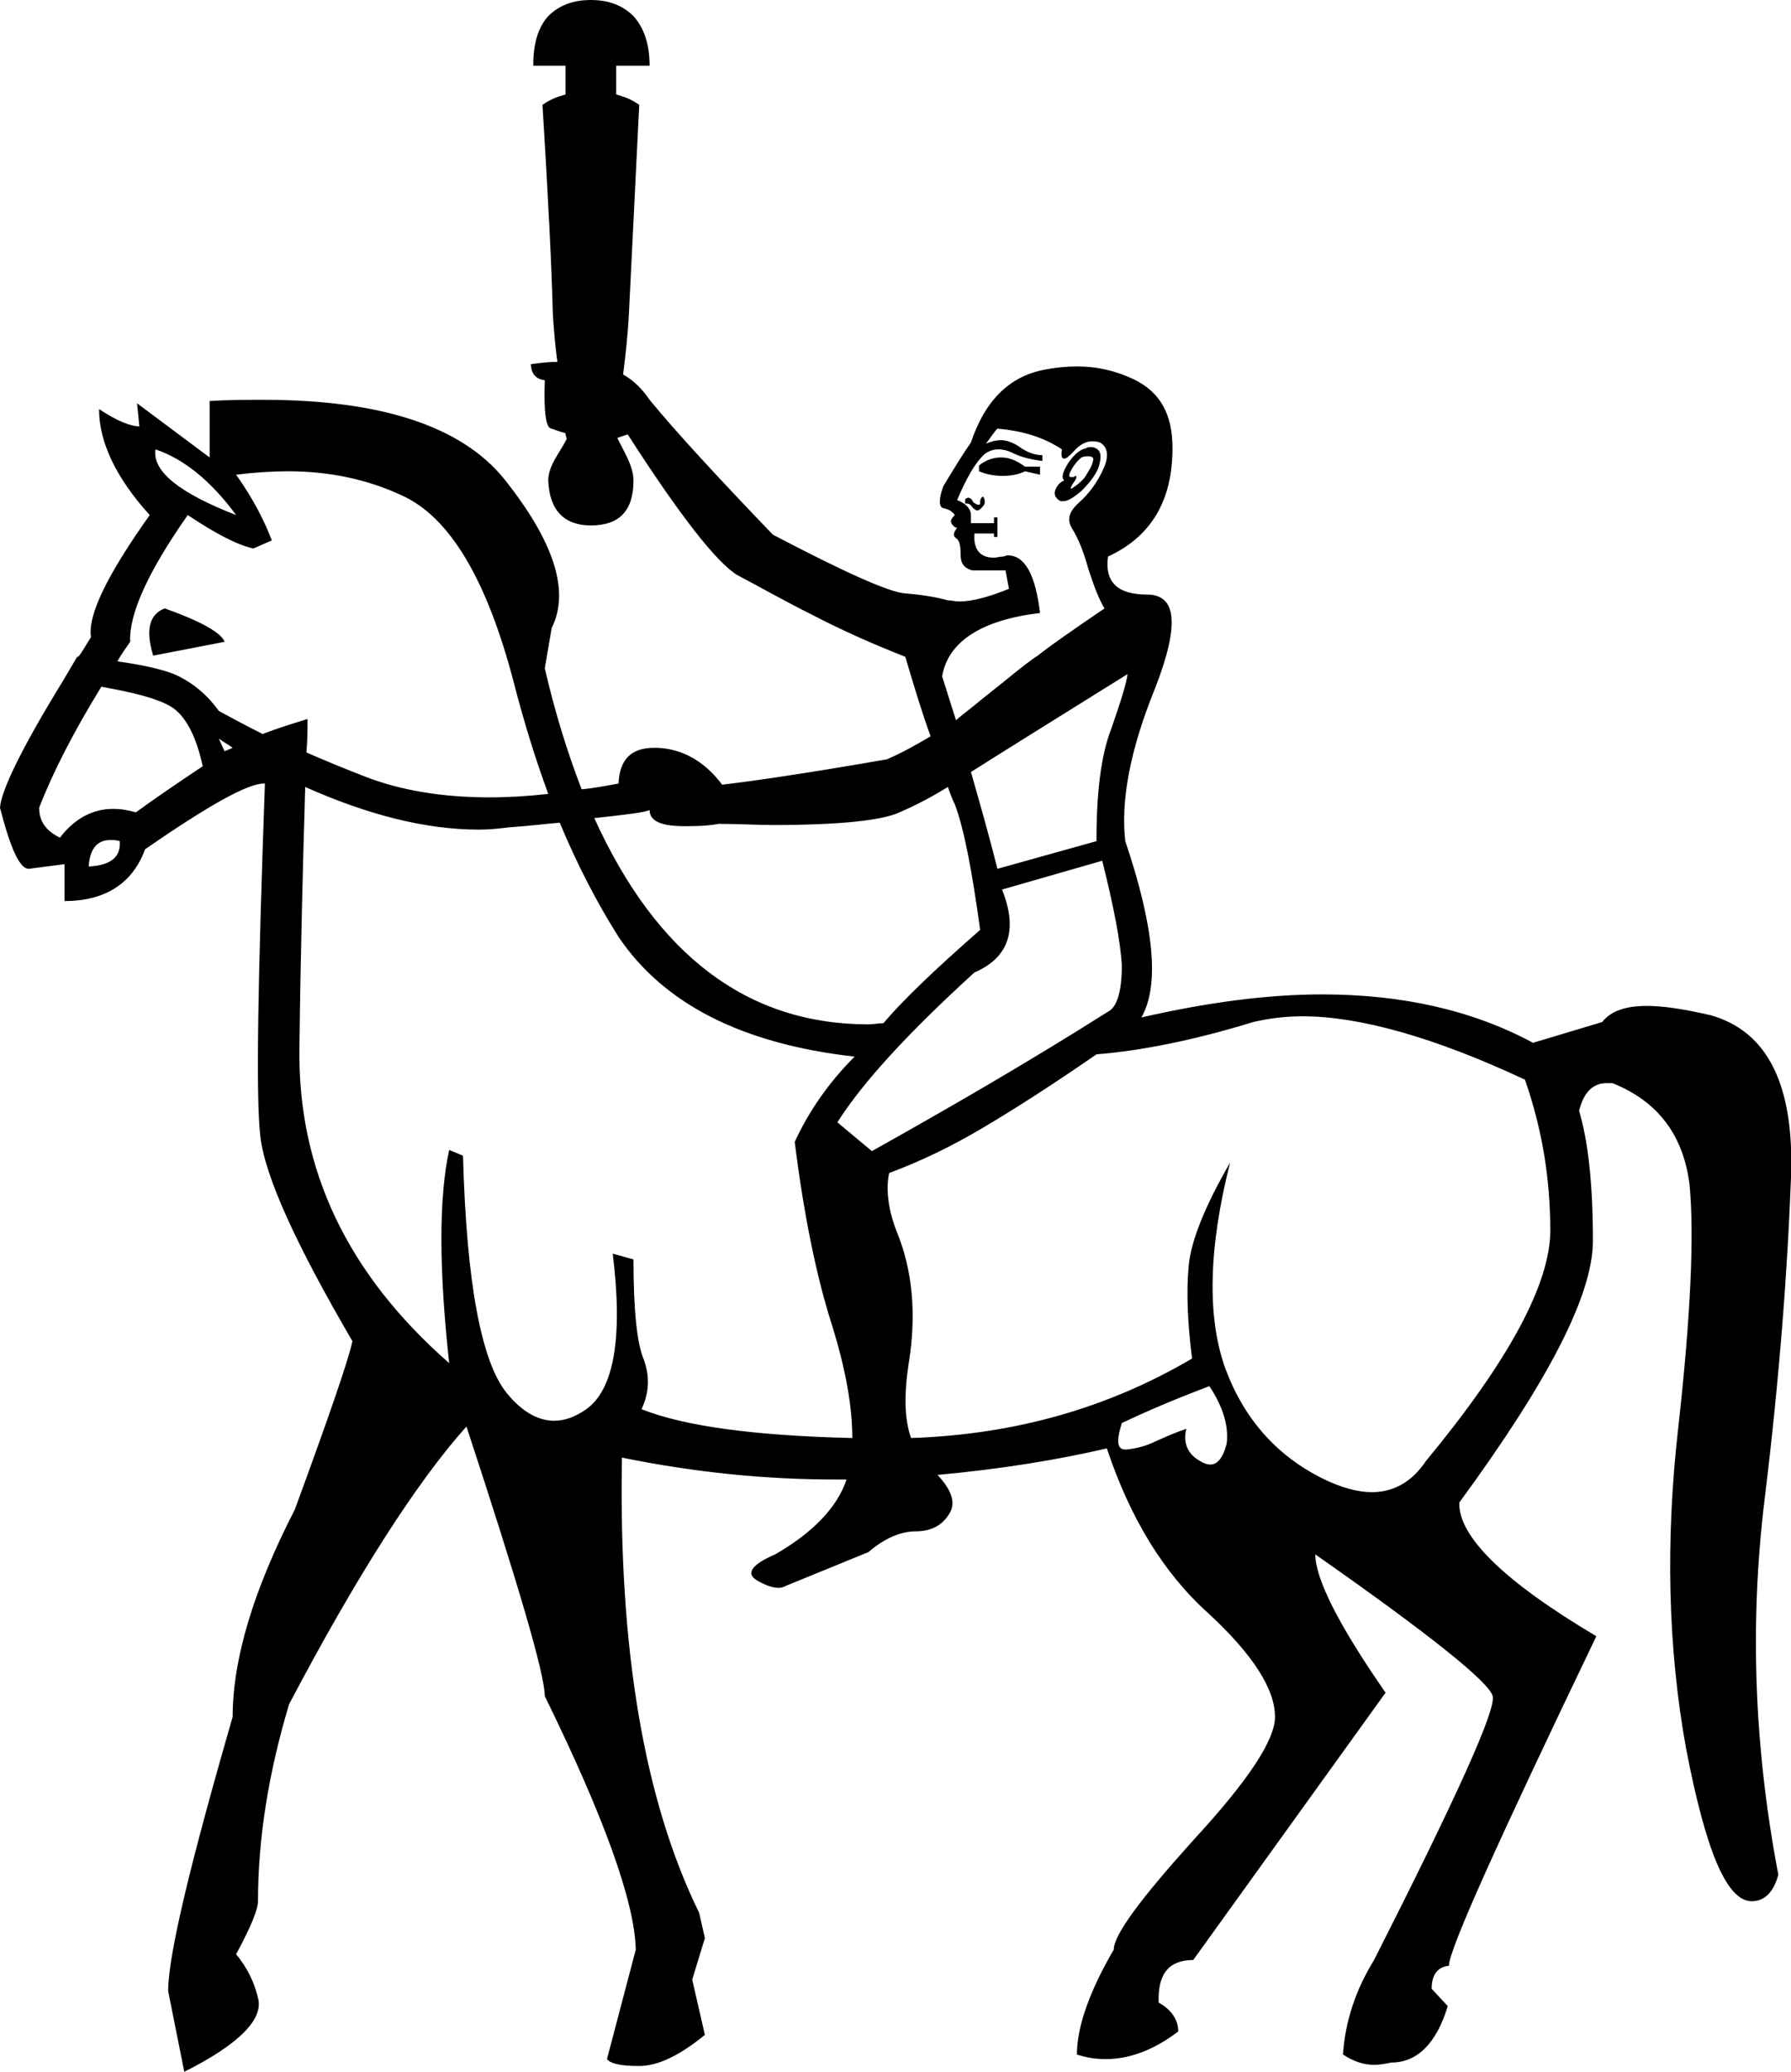 <?xml version='1.0' encoding ='UTF-8' standalone='no'?>
<svg width='15.55' height='17.98' xmlns='http://www.w3.org/2000/svg' xmlns:xlink='http://www.w3.org/1999/xlink'  version='1.1' >
<path style='fill:black; stroke:none' d=' M 8.69 3.97  C 8.63 3.97 8.56 3.99 8.5 4.04  L 8.5 4.09  C 8.57 4.12 8.64 4.13 8.71 4.13  C 8.77 4.13 8.84 4.12 8.9 4.09  L 9.03 4.12  L 9.03 4.05  L 8.9 4.05  C 8.83 4 8.77 3.97 8.69 3.97  Z  M 9.45 3.96  C 9.48 3.96 9.5 3.97 9.49 4  C 9.48 4.05 9.45 4.09 9.42 4.14  C 9.39 4.18 9.35 4.21 9.32 4.23  C 9.31 4.24 9.3 4.24 9.3 4.24  C 9.29 4.24 9.3 4.22 9.32 4.19  C 9.35 4.15 9.35 4.13 9.34 4.13  C 9.33 4.13 9.33 4.14 9.32 4.14  C 9.31 4.14 9.31 4.14 9.3 4.14  C 9.28 4.14 9.28 4.13 9.29 4.1  C 9.31 4.06 9.34 4.01 9.39 3.97  C 9.41 3.96 9.43 3.96 9.45 3.96  Z  M 9.47 3.88  C 9.46 3.88 9.44 3.88 9.43 3.89  C 9.38 3.9 9.33 3.94 9.28 4.01  C 9.23 4.09 9.21 4.14 9.24 4.17  C 9.19 4.19 9.17 4.23 9.16 4.26  C 9.15 4.3 9.17 4.33 9.21 4.35  C 9.22 4.35 9.22 4.35 9.23 4.35  C 9.27 4.35 9.32 4.32 9.39 4.26  C 9.47 4.18 9.52 4.11 9.54 4.05  C 9.56 3.98 9.56 3.94 9.54 3.91  C 9.52 3.89 9.5 3.88 9.47 3.88  Z  M 8.53 4.31  C 8.53 4.31 8.53 4.31 8.53 4.31  C 8.52 4.32 8.51 4.33 8.51 4.36  C 8.51 4.37 8.51 4.38 8.5 4.38  C 8.49 4.38 8.49 4.38 8.49 4.38  C 8.48 4.38 8.47 4.37 8.45 4.36  C 8.44 4.33 8.42 4.32 8.41 4.32  C 8.39 4.32 8.38 4.33 8.38 4.34  C 8.38 4.35 8.38 4.36 8.38 4.37  C 8.38 4.37 8.39 4.37 8.4 4.37  C 8.41 4.37 8.43 4.38 8.44 4.4  C 8.46 4.42 8.47 4.43 8.49 4.43  C 8.5 4.43 8.5 4.42 8.51 4.42  C 8.53 4.4 8.55 4.38 8.55 4.36  C 8.55 4.33 8.54 4.31 8.53 4.31  Z  M 1.35 3.9  C 1.59 3.98 1.83 4.17 2.05 4.47  C 1.56 4.28 1.32 4.09 1.35 3.9  Z  M 1.43 5.28  C 1.3 5.33 1.26 5.46 1.33 5.69  L 1.95 5.57  C 1.92 5.49 1.74 5.39 1.43 5.28  Z  M 0.68 5.7  L 0.68 5.7  C 0.68 5.7 0.68 5.7 0.68 5.7  L 0.68 5.7  C 0.68 5.7 0.68 5.7 0.68 5.7  Z  M 8.66 3.72  C 8.89 3.74 9.07 3.8 9.22 3.9  C 9.21 3.96 9.22 3.98 9.24 3.98  C 9.26 3.98 9.28 3.96 9.32 3.92  C 9.37 3.86 9.43 3.83 9.48 3.83  C 9.5 3.83 9.52 3.83 9.55 3.84  C 9.62 3.88 9.63 3.96 9.58 4.07  C 9.53 4.18 9.46 4.28 9.37 4.36  C 9.28 4.44 9.26 4.51 9.31 4.59  C 9.36 4.67 9.41 4.79 9.45 4.94  C 9.5 5.09 9.54 5.2 9.59 5.28  C 9.31 5.47 9.11 5.61 9.01 5.69  C 8.9 5.76 8.74 5.9 8.51 6.08  C 8.44 6.14 8.37 6.19 8.3 6.25  L 8.3 6.25  C 8.26 6.12 8.22 6 8.18 5.87  C 8.23 5.57 8.52 5.38 9.03 5.32  C 8.99 4.99 8.9 4.82 8.75 4.82  C 8.73 4.82 8.72 4.83 8.71 4.83  C 8.68 4.83 8.65 4.84 8.63 4.84  C 8.51 4.84 8.45 4.77 8.46 4.63  L 8.63 4.63  L 8.63 4.66  L 8.66 4.66  L 8.66 4.49  L 8.63 4.49  L 8.63 4.54  L 8.43 4.54  L 8.43 4.47  C 8.43 4.42 8.39 4.37 8.31 4.34  C 8.39 4.15 8.47 4.01 8.55 3.94  C 8.59 3.91 8.63 3.9 8.67 3.9  C 8.71 3.9 8.75 3.91 8.79 3.93  C 8.87 3.97 8.96 3.99 9.05 4  L 9.05 3.95  C 8.99 3.95 8.92 3.93 8.84 3.87  C 8.79 3.84 8.74 3.82 8.69 3.82  C 8.65 3.82 8.61 3.83 8.56 3.85  C 8.6 3.8 8.63 3.75 8.66 3.72  Z  M 1.9 6.41  C 1.94 6.44 1.98 6.46 2.02 6.49  L 2.02 6.49  C 2 6.5 1.97 6.51 1.95 6.52  L 1.95 6.52  L 1.9 6.41  Z  M 1.95 6.52  L 1.95 6.52  L 1.95 6.52  C 1.95 6.52 1.95 6.52 1.95 6.52  Z  M 5.05 6.85  L 5.05 6.85  C 5.05 6.85 5.05 6.85 5.05 6.85  L 5.05 6.85  C 5.05 6.85 5.05 6.85 5.05 6.85  Z  M 2.5 4.09  C 2.86 4.09 3.19 4.16 3.49 4.3  C 3.91 4.49 4.23 5.04 4.46 5.92  C 4.55 6.27 4.65 6.59 4.76 6.89  L 4.76 6.89  C 4.58 6.91 4.41 6.92 4.25 6.92  C 3.84 6.92 3.48 6.86 3.17 6.74  C 2.99 6.67 2.82 6.6 2.66 6.53  L 2.66 6.53  C 2.67 6.43 2.67 6.34 2.67 6.24  L 2.67 6.24  C 2.54 6.28 2.41 6.32 2.28 6.37  L 2.28 6.37  C 2.14 6.3 2.01 6.23 1.9 6.17  C 1.8 6.03 1.67 5.92 1.51 5.85  C 1.41 5.81 1.24 5.77 1.02 5.74  L 1.02 5.74  C 1.05 5.68 1.09 5.63 1.13 5.57  C 1.12 5.33 1.28 4.97 1.63 4.47  C 1.87 4.63 2.06 4.73 2.2 4.76  L 2.36 4.69  C 2.3 4.53 2.2 4.33 2.05 4.12  C 2.21 4.1 2.36 4.09 2.5 4.09  Z  M 0.88 5.96  C 1.16 6.01 1.36 6.06 1.48 6.13  C 1.6 6.2 1.7 6.37 1.76 6.65  L 1.76 6.65  C 1.52 6.81 1.33 6.94 1.18 7.05  C 1.11 7.03 1.05 7.02 0.98 7.02  C 0.81 7.02 0.65 7.1 0.52 7.27  C 0.4 7.21 0.34 7.13 0.34 7.01  C 0.46 6.7 0.64 6.35 0.88 5.96  Z  M 0.96 7.29  C 0.98 7.29 1.01 7.29 1.04 7.3  C 1.05 7.44 0.96 7.51 0.77 7.52  C 0.78 7.37 0.84 7.29 0.96 7.29  Z  M 9.79 5.85  C 9.78 5.93 9.73 6.09 9.65 6.32  C 9.56 6.55 9.52 6.87 9.52 7.3  L 8.66 7.54  C 8.59 7.26 8.51 6.98 8.43 6.7  L 8.43 6.7  C 8.65 6.56 9.1 6.28 9.79 5.85  Z  M 8.23 6.83  C 8.25 6.89 8.27 6.94 8.29 6.98  C 8.37 7.19 8.44 7.56 8.51 8.07  C 8.11 8.42 7.83 8.69 7.67 8.88  C 7.63 8.88 7.58 8.89 7.54 8.89  C 6.49 8.89 5.7 8.29 5.16 7.1  L 5.16 7.1  C 5.44 7.07 5.6 7.05 5.64 7.03  C 5.64 7.13 5.75 7.17 5.94 7.17  C 6.03 7.17 6.13 7.17 6.24 7.15  C 6.41 7.15 6.57 7.16 6.71 7.16  C 7.29 7.16 7.66 7.12 7.81 7.05  C 7.97 6.98 8.1 6.91 8.23 6.83  Z  M 9.57 7.47  C 9.67 7.87 9.73 8.18 9.74 8.38  C 9.74 8.6 9.7 8.74 9.62 8.78  C 8.94 9.21 8.25 9.61 7.57 9.99  L 7.27 9.74  C 7.5 9.38 7.9 8.95 8.46 8.44  C 8.76 8.31 8.84 8.07 8.7 7.72  L 9.57 7.47  Z  M 7.91 12.48  L 7.91 12.48  C 7.91 12.48 7.91 12.48 7.91 12.48  L 7.91 12.48  C 7.91 12.48 7.91 12.48 7.91 12.48  Z  M 2.65 6.83  C 3.19 7.07 3.69 7.2 4.16 7.2  C 4.25 7.2 4.34 7.19 4.42 7.18  C 4.58 7.17 4.73 7.15 4.86 7.14  L 4.86 7.14  C 5.01 7.5 5.18 7.83 5.37 8.13  C 5.76 8.71 6.44 9.06 7.42 9.17  C 7.19 9.4 7.02 9.65 6.9 9.91  C 6.98 10.55 7.09 11.09 7.23 11.52  C 7.34 11.88 7.4 12.2 7.4 12.48  L 7.4 12.48  C 6.56 12.46 5.95 12.38 5.57 12.23  C 5.64 12.08 5.64 11.94 5.59 11.8  C 5.53 11.66 5.5 11.37 5.5 10.93  L 5.32 10.88  L 5.32 10.88  C 5.41 11.61 5.33 12.06 5.09 12.23  C 4.99 12.3 4.9 12.33 4.81 12.33  C 4.67 12.33 4.53 12.25 4.4 12.09  C 4.18 11.82 4.05 11.14 4.02 10.03  L 3.9 9.98  C 3.81 10.39 3.81 11.01 3.9 11.83  C 3.02 11.06 2.58 10.15 2.6 9.08  C 2.61 8.25 2.63 7.5 2.65 6.83  Z  M 10.5 12.03  C 10.62 12.21 10.67 12.38 10.65 12.53  C 10.62 12.65 10.57 12.71 10.51 12.71  C 10.48 12.71 10.45 12.7 10.42 12.68  C 10.31 12.62 10.27 12.52 10.3 12.4  L 10.3 12.4  C 10.21 12.43 10.12 12.47 10.03 12.51  C 9.95 12.55 9.87 12.57 9.78 12.58  C 9.78 12.58 9.77 12.58 9.77 12.58  C 9.7 12.58 9.69 12.51 9.74 12.35  C 9.93 12.26 10.18 12.15 10.5 12.03  Z  M 11.31 8.82  C 11.8 8.82 12.45 9 13.24 9.37  C 13.39 9.8 13.46 10.23 13.46 10.68  C 13.46 11.14 13.1 11.81 12.38 12.68  C 12.26 12.86 12.1 12.95 11.91 12.95  C 11.79 12.95 11.64 12.91 11.48 12.83  C 11.08 12.63 10.8 12.31 10.64 11.88  C 10.48 11.44 10.49 10.84 10.68 10.09  L 10.68 10.09  C 10.46 10.47 10.34 10.77 10.32 10.99  C 10.3 11.21 10.31 11.48 10.35 11.79  C 9.62 12.22 8.81 12.45 7.91 12.48  L 7.91 12.48  C 7.85 12.31 7.85 12.09 7.89 11.83  C 7.96 11.4 7.92 11.02 7.79 10.7  C 7.71 10.5 7.69 10.32 7.72 10.18  C 7.99 10.08 8.26 9.95 8.53 9.79  C 8.8 9.63 9.13 9.42 9.52 9.15  C 9.9 9.12 10.36 9.03 10.88 8.87  C 11.01 8.84 11.15 8.82 11.31 8.82  Z  M 5.13 0  C 4.97 0 4.85 0.05 4.76 0.14  C 4.67 0.24 4.63 0.38 4.63 0.57  L 4.91 0.57  L 4.91 0.82  C 4.84 0.84 4.78 0.86 4.71 0.91  C 4.76 1.72 4.79 2.32 4.8 2.73  C 4.81 2.87 4.82 3.01 4.84 3.14  L 4.84 3.14  C 4.77 3.14 4.69 3.15 4.61 3.16  C 4.61 3.24 4.65 3.29 4.73 3.3  C 4.72 3.58 4.74 3.72 4.79 3.72  C 4.79 3.72 4.79 3.72 4.79 3.72  C 4.84 3.74 4.88 3.75 4.91 3.76  L 4.91 3.76  C 4.91 3.78 4.92 3.8 4.92 3.81  C 4.86 3.93 4.76 4.04 4.76 4.17  C 4.77 4.43 4.9 4.56 5.13 4.56  C 5.38 4.56 5.5 4.43 5.5 4.17  C 5.5 4.04 5.41 3.91 5.36 3.8  C 5.36 3.8 5.36 3.8 5.36 3.8  L 5.36 3.8  C 5.39 3.79 5.42 3.78 5.45 3.77  C 5.9 4.47 6.22 4.88 6.4 4.99  C 6.59 5.09 6.8 5.21 7.06 5.34  C 7.31 5.47 7.58 5.59 7.86 5.7  C 7.94 5.97 8.01 6.2 8.08 6.39  L 8.08 6.39  C 7.96 6.46 7.84 6.53 7.7 6.59  C 7.01 6.71 6.53 6.78 6.27 6.81  C 6.12 6.61 5.93 6.5 5.71 6.49  C 5.7 6.49 5.69 6.49 5.68 6.49  C 5.48 6.49 5.38 6.59 5.37 6.8  C 5.26 6.82 5.16 6.84 5.05 6.85  L 5.05 6.85  C 4.93 6.54 4.82 6.19 4.73 5.8  L 4.79 5.45  C 4.95 5.13 4.81 4.7 4.38 4.16  C 4.01 3.7 3.31 3.47 2.29 3.47  C 2.14 3.47 1.98 3.47 1.82 3.48  L 1.82 3.97  L 1.19 3.5  L 1.21 3.7  C 1.13 3.7 1.01 3.65 0.86 3.55  L 0.86 3.55  C 0.86 3.83 1 4.14 1.3 4.47  C 0.93 4.99 0.76 5.34 0.79 5.53  C 0.75 5.59 0.72 5.65 0.68 5.7  L 0.68 5.7  C 0.68 5.7 0.68 5.7 0.67 5.7  L 0.54 5.92  C 0.54 5.92 0.54 5.92 0.54 5.92  L 0.54 5.92  C 0.19 6.49 0.01 6.86 0 7.01  C 0.09 7.36 0.17 7.54 0.25 7.54  L 0.56 7.5  L 0.56 7.82  C 0.91 7.82 1.15 7.67 1.26 7.37  C 1.81 6.99 2.15 6.8 2.29 6.8  C 2.3 6.8 2.3 6.8 2.3 6.8  C 2.24 8.49 2.22 9.51 2.26 9.86  C 2.3 10.21 2.57 10.8 3.06 11.64  C 3.02 11.82 2.85 12.31 2.56 13.1  C 2.2 13.8 2.02 14.4 2.02 14.9  C 1.65 16.18 1.46 16.97 1.46 17.28  L 1.6 17.98  C 2.08 17.74 2.29 17.52 2.24 17.34  C 2.21 17.21 2.15 17.08 2.05 16.96  C 2.18 16.72 2.24 16.57 2.24 16.5  C 2.24 15.96 2.33 15.39 2.51 14.79  C 3.1 13.67 3.62 12.86 4.05 12.38  C 4.5 13.75 4.73 14.53 4.73 14.72  C 5.24 15.76 5.51 16.5 5.52 16.92  L 5.27 17.87  C 5.3 17.91 5.39 17.93 5.55 17.93  C 5.71 17.93 5.9 17.84 6.12 17.66  L 6.01 17.18  L 6.12 16.82  L 6.07 16.6  C 5.59 15.62 5.37 14.3 5.4 12.65  L 5.4 12.65  C 6.04 12.78 6.65 12.84 7.25 12.84  C 7.29 12.84 7.32 12.84 7.35 12.84  L 7.35 12.84  C 7.27 13.08 7.06 13.3 6.73 13.49  C 6.52 13.58 6.47 13.66 6.58 13.72  C 6.65 13.76 6.71 13.78 6.76 13.78  C 6.79 13.78 6.81 13.77 6.83 13.76  L 7.54 13.47  C 7.68 13.35 7.82 13.29 7.95 13.29  C 8.08 13.29 8.18 13.24 8.24 13.14  C 8.3 13.05 8.27 12.94 8.14 12.8  L 8.14 12.8  C 8.69 12.75 9.18 12.67 9.61 12.57  C 9.81 13.17 10.1 13.65 10.49 14  C 10.88 14.36 11.07 14.66 11.07 14.9  C 11.07 15.1 10.84 15.45 10.37 15.96  C 9.91 16.47 9.67 16.79 9.67 16.92  C 9.46 17.28 9.35 17.59 9.35 17.83  C 9.44 17.86 9.52 17.87 9.6 17.87  C 9.81 17.87 10.02 17.79 10.23 17.63  C 10.23 17.53 10.17 17.44 10.06 17.38  C 10.05 17.13 10.15 17.01 10.36 17.01  L 12.03 14.69  C 11.62 14.1 11.42 13.7 11.42 13.49  L 11.42 13.49  C 12.42 14.19 12.93 14.6 12.96 14.72  C 12.99 14.84 12.64 15.61 11.93 17.01  C 11.77 17.27 11.68 17.54 11.66 17.83  C 11.75 17.89 11.84 17.92 11.93 17.92  C 11.98 17.92 12.03 17.91 12.08 17.9  C 12.3 17.9 12.47 17.74 12.57 17.41  L 12.43 17.26  C 12.43 17.14 12.48 17.07 12.58 17.06  C 12.58 16.92 13.01 15.97 13.86 14.2  C 13.05 13.72 12.66 13.33 12.67 13.04  C 13.44 11.99 13.83 11.24 13.83 10.77  C 13.83 10.28 13.79 9.91 13.71 9.64  C 13.75 9.48 13.83 9.4 13.95 9.4  C 13.96 9.4 13.98 9.4 14 9.4  C 14.4 9.56 14.62 9.86 14.67 10.29  C 14.71 10.72 14.68 11.42 14.57 12.4  C 14.46 13.37 14.48 14.3 14.64 15.18  C 14.81 16.06 14.99 16.5 15.21 16.5  C 15.32 16.5 15.4 16.42 15.44 16.27  C 15.23 15.17 15.19 14.09 15.32 13.02  C 15.45 11.96 15.52 11.02 15.55 10.22  C 15.58 9.42 15.35 8.95 14.85 8.81  C 14.63 8.76 14.45 8.73 14.3 8.73  C 14.12 8.73 13.99 8.77 13.91 8.87  L 13.31 9.05  C 12.79 8.77 12.18 8.63 11.48 8.63  C 11 8.63 10.48 8.7 9.91 8.83  C 10.07 8.55 10.02 8.04 9.77 7.3  C 9.73 6.95 9.81 6.51 10.03 5.97  C 10.24 5.43 10.22 5.16 9.96 5.16  C 9.7 5.16 9.59 5.05 9.62 4.83  C 9.99 4.66 10.18 4.35 10.18 3.89  C 10.18 3.59 10.07 3.4 9.84 3.29  C 9.69 3.22 9.53 3.18 9.35 3.18  C 9.26 3.18 9.16 3.19 9.06 3.21  C 8.76 3.27 8.55 3.48 8.43 3.84  C 8.36 3.94 8.28 4.07 8.19 4.22  C 8.15 4.33 8.15 4.4 8.19 4.41  C 8.24 4.42 8.27 4.44 8.29 4.47  C 8.26 4.5 8.25 4.52 8.26 4.54  C 8.27 4.56 8.29 4.58 8.31 4.58  C 8.28 4.62 8.27 4.65 8.3 4.67  C 8.33 4.69 8.34 4.73 8.34 4.81  C 8.34 4.89 8.37 4.93 8.44 4.95  C 8.47 4.95 8.51 4.95 8.56 4.95  C 8.61 4.95 8.66 4.95 8.73 4.95  L 8.76 5.11  C 8.59 5.18 8.44 5.22 8.33 5.22  C 8.29 5.22 8.26 5.21 8.23 5.21  C 8.12 5.18 7.99 5.16 7.86 5.15  C 7.72 5.14 7.34 4.97 6.71 4.64  C 6.23 4.14 5.87 3.75 5.64 3.47  C 5.58 3.38 5.5 3.3 5.41 3.25  L 5.41 3.25  C 5.43 3.09 5.45 2.92 5.46 2.73  C 5.48 2.32 5.51 1.72 5.55 0.91  C 5.48 0.86 5.42 0.84 5.35 0.82  L 5.35 0.57  L 5.64 0.57  C 5.64 0.38 5.59 0.24 5.5 0.14  C 5.41 0.05 5.29 0 5.13 0  Z '/></svg>
